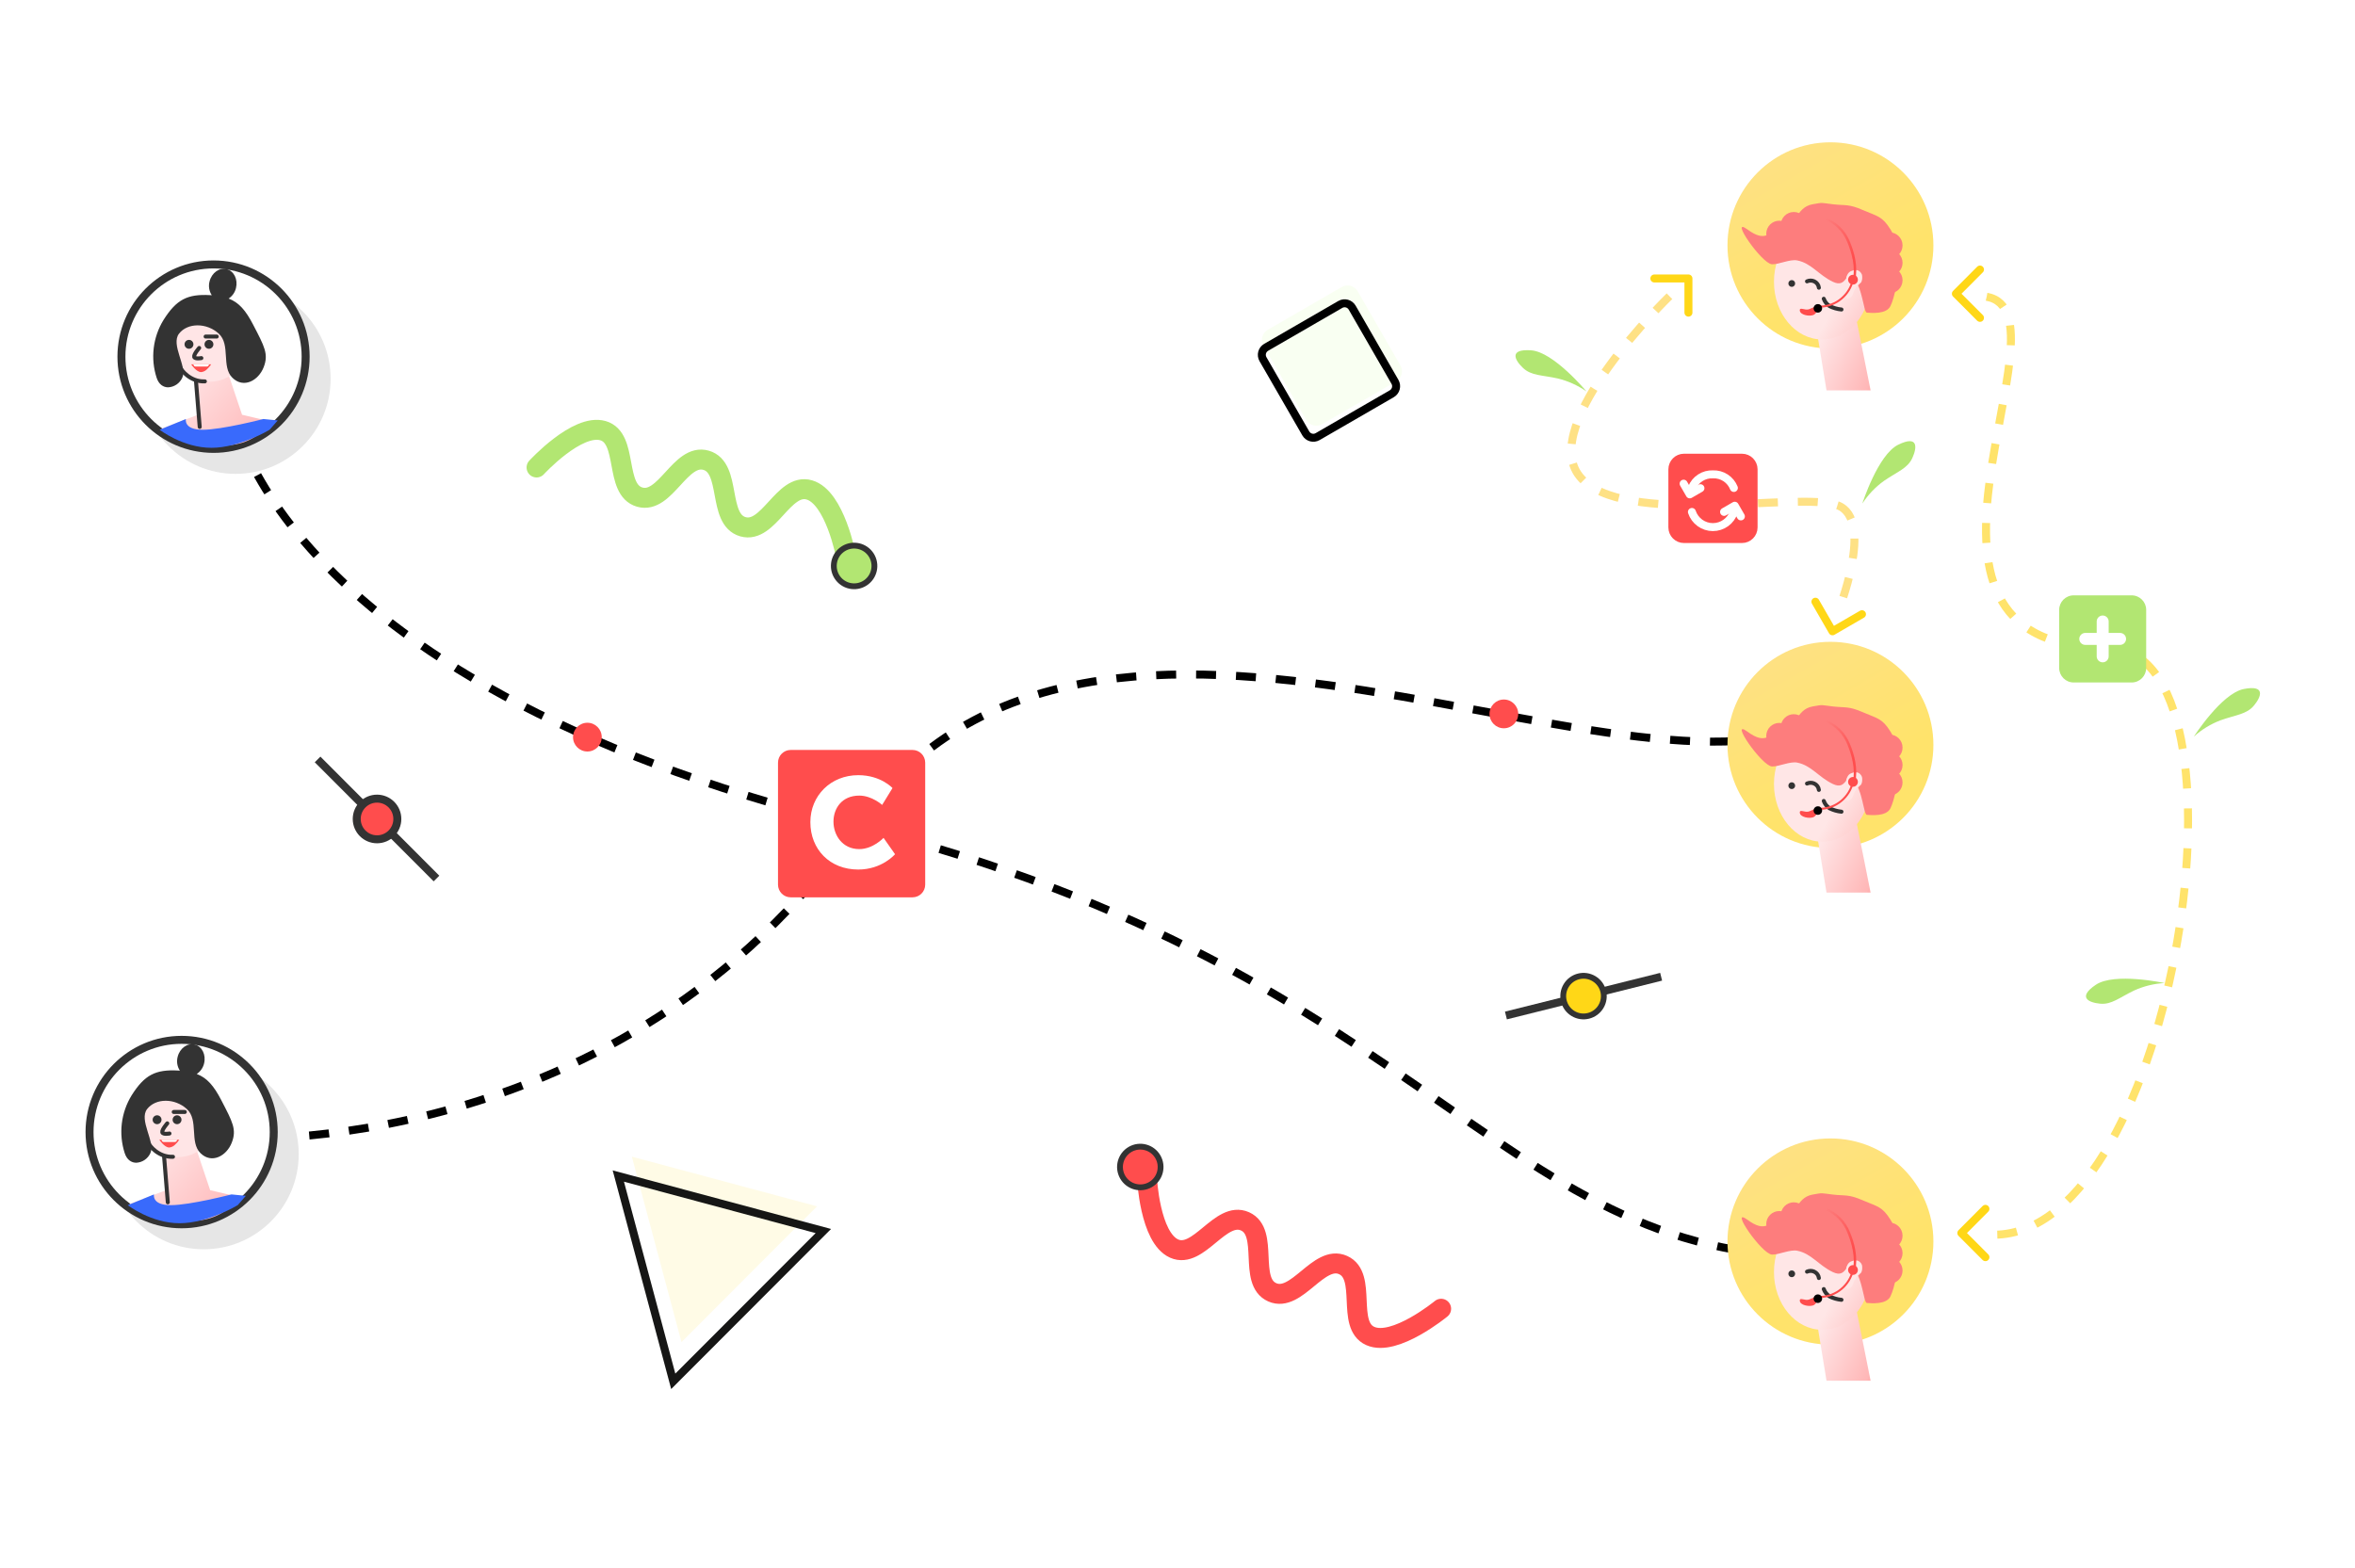 <svg width="590" height="393" viewBox="0 0 590 393" fill="none" xmlns="http://www.w3.org/2000/svg">
<path d="M590 0H0V393H590V0Z" fill="white"/>
<path d="M211.96 139.42C211.96 139.42 209.204 124.622 202.744 122.767C196.284 120.911 192.576 133.853 186.117 131.998C179.659 130.143 183.361 117.2 176.901 115.345C170.441 113.489 166.73 126.43 160.269 124.574C153.809 122.719 157.513 109.776 151.053 107.921C144.593 106.066 134.424 117.151 134.424 117.151" stroke="#B2E672" stroke-width="5" stroke-linecap="round"/>
<path d="M217.991 138.691C219.719 140.905 219.326 144.113 217.116 145.843C214.906 147.573 211.703 147.18 209.976 144.966C208.248 142.752 208.641 139.544 210.851 137.814C213.061 136.084 216.264 136.477 217.991 138.691Z" fill="#B2E672"/>
<path d="M217.419 139.138C215.938 137.241 213.192 136.904 211.298 138.387C209.404 139.869 209.067 142.619 210.548 144.517C212.028 146.414 214.774 146.751 216.668 145.268C218.562 143.786 218.899 141.036 217.419 139.138ZM218.564 138.242C220.541 140.776 220.093 144.435 217.563 146.415C215.033 148.396 211.38 147.947 209.403 145.413C207.425 142.879 207.873 139.22 210.403 137.24C212.933 135.259 216.587 135.708 218.564 138.242Z" fill="#333333"/>
<path d="M287.347 295.117C287.347 295.117 288.023 310.157 294.163 312.894C300.304 315.631 305.773 303.33 311.912 306.067C318.051 308.804 312.587 321.107 318.728 323.844C324.868 326.581 330.339 314.281 336.481 317.019C342.623 319.757 337.157 332.059 343.297 334.796C349.438 337.533 361.048 327.97 361.048 327.97" stroke="#FF4D4D" stroke-width="5" stroke-linecap="round"/>
<path d="M281.273 294.998C279.87 292.565 280.704 289.442 283.133 288.037C284.31 287.356 285.681 287.174 286.993 287.526C288.306 287.878 289.403 288.721 290.083 289.9C291.487 292.332 290.652 295.455 288.223 296.861C287.047 297.542 285.676 297.723 284.363 297.371C283.05 297.019 281.953 296.176 281.273 294.998Z" fill="#FF4D4D"/>
<path d="M281.902 294.634C283.105 296.72 285.778 297.436 287.86 296.231C289.941 295.026 290.657 292.35 289.454 290.264C288.871 289.254 287.931 288.532 286.805 288.23C285.68 287.928 284.505 288.084 283.497 288.667C281.415 289.872 280.699 292.549 281.902 294.634L281.902 294.634ZM280.644 295.363C279.037 292.578 279.989 289.016 282.769 287.407C285.55 285.798 289.106 286.751 290.712 289.536C292.319 292.321 291.367 295.883 288.587 297.492C285.806 299.101 282.25 298.148 280.644 295.363Z" fill="#333333"/>
<path d="M158.301 289.858L170.733 336.331L204.699 302.31L158.301 289.858Z" fill="#FFFBE6"/>
<path d="M154.908 294.711L168.671 346.159L206.273 308.496L154.908 294.711Z" stroke="#161615" stroke-width="2" stroke-miterlimit="10"/>
<path d="M79.562 190.314L109.353 220.153" stroke="#333333" stroke-width="2"/>
<path d="M94.458 211.054C97.669 211.054 100.271 208.448 100.271 205.232C100.271 202.017 97.669 199.41 94.458 199.41C91.248 199.41 88.645 202.017 88.645 205.232C88.645 208.448 91.248 211.054 94.458 211.054Z" fill="#FF4D4D"/>
<path d="M94.458 210.327C97.267 210.327 99.544 208.047 99.544 205.233C99.544 202.419 97.267 200.139 94.458 200.139C91.649 200.139 89.372 202.419 89.372 205.233C89.372 208.047 91.649 210.327 94.458 210.327Z" stroke="#333333" stroke-width="2"/>
<path d="M377.281 254.482L416.166 244.772" stroke="#333333" stroke-width="2"/>
<path d="M394.104 253.994C391.7 252.547 390.92 249.411 392.364 247.004C393.809 244.596 396.94 243.814 399.344 245.261C401.748 246.707 402.528 249.843 401.084 252.251C399.639 254.659 396.508 255.441 394.104 253.994Z" fill="#FFD717"/>
<path d="M398.969 245.884C396.909 244.644 394.225 245.314 392.987 247.378C391.749 249.442 392.418 252.13 394.479 253.37C396.539 254.61 399.223 253.94 400.461 251.876C401.699 249.812 401.03 247.124 398.969 245.884ZM399.718 244.636C402.47 246.292 403.36 249.869 401.707 252.626C400.053 255.382 396.482 256.274 393.73 254.618C390.978 252.962 390.088 249.385 391.742 246.628C393.395 243.872 396.966 242.98 399.718 244.636Z" fill="#333333"/>
<path d="M57.497 100.435C57.497 100.435 64.858 169.573 213.353 206.69C361.848 243.807 377.383 321.133 464.757 314.401" stroke="black" stroke-width="2" stroke-dasharray="5 5"/>
<path d="M57.497 285.289C57.497 285.289 155.683 291.111 214.806 206.688C273.929 122.266 413.168 210.873 460.397 178.305" stroke="black" stroke-width="2" stroke-dasharray="5 5"/>
<path d="M458.581 87.333C472.827 87.333 484.375 75.766 484.375 61.497C484.375 47.228 472.827 35.661 458.581 35.661C444.335 35.661 432.787 47.228 432.787 61.497C432.787 75.766 444.335 87.333 458.581 87.333Z" fill="url(#paint0_linear)"/>
<path d="M458.581 212.511C472.827 212.511 484.375 200.943 484.375 186.674C484.375 172.405 472.827 160.838 458.581 160.838C444.335 160.838 432.787 172.405 432.787 186.674C432.787 200.943 444.335 212.511 458.581 212.511Z" fill="url(#paint1_linear)"/>
<path d="M458.581 336.962C472.827 336.962 484.375 325.394 484.375 311.125C484.375 296.856 472.827 285.289 458.581 285.289C444.335 285.289 432.787 296.856 432.787 311.125C432.787 325.394 444.335 336.962 458.581 336.962Z" fill="url(#paint2_linear)"/>
<path d="M228.612 188.208H198.094C196.489 188.208 195.188 189.511 195.188 191.119V221.686C195.188 223.294 196.489 224.597 198.094 224.597H228.612C230.217 224.597 231.518 223.294 231.518 221.686V191.119C231.518 189.511 230.217 188.208 228.612 188.208Z" fill="#FF4D4D"/>
<path d="M228.612 188.937H198.095C196.891 188.937 195.915 189.914 195.915 191.12V221.687C195.915 222.892 196.891 223.87 198.095 223.87H228.612C229.816 223.87 230.792 222.892 230.792 221.687V191.12C230.792 189.914 229.816 188.937 228.612 188.937Z" stroke="#FF4D4D" stroke-width="2" stroke-linecap="round"/>
<path d="M203.02 206.033C203.02 212.817 207.852 217.905 215.02 217.905C221.004 217.905 224.236 214.065 224.236 214.065L221.356 209.969C221.356 209.969 218.732 212.785 215.276 212.785C211.052 212.785 208.812 209.297 208.812 205.905C208.812 202.609 210.892 199.377 215.276 199.377C218.444 199.377 221.004 201.713 221.004 201.713L223.596 197.489C223.596 197.489 220.684 194.257 215.02 194.257C208.14 194.257 203.02 199.377 203.02 206.033Z" fill="white"/>
<path d="M497.722 74.369C520.635 78.463 466.87 162.385 528.121 162.385C566.913 162.385 545.135 309.419 499.537 309.419" stroke="#FFE36B" stroke-width="2" stroke-dasharray="5 5"/>
<path d="M496.048 67.546L490.009 73.606L496.048 79.655" stroke="#FFD717" stroke-width="2" stroke-linecap="round" stroke-linejoin="round"/>
<path d="M423.007 78.348L423.003 69.781L414.466 69.785" stroke="#FFD717" stroke-width="2" stroke-linecap="round" stroke-linejoin="round"/>
<path d="M454.816 150.786L459.092 158.203L466.483 153.92" stroke="#FFD717" stroke-width="2" stroke-linecap="round" stroke-linejoin="round"/>
<path d="M497.41 302.938L491.37 308.997L497.41 315.046" stroke="#FFD717" stroke-width="2" stroke-linecap="round" stroke-linejoin="round"/>
<path d="M418.254 74.233C418.254 74.233 385.194 106.256 395.73 119.356C406.265 132.456 450.951 122.995 460.397 126.634C469.843 130.273 460.397 153.562 460.397 153.562" stroke="#FEE185" stroke-width="2" stroke-miterlimit="16" stroke-dasharray="5 5"/>
<path d="M534.052 149.194H519.52C517.514 149.194 515.887 150.824 515.887 152.833V167.389C515.887 169.399 517.514 171.028 519.52 171.028H534.052C536.059 171.028 537.685 169.399 537.685 167.389V152.833C537.685 150.824 536.059 149.194 534.052 149.194Z" fill="#B2E672"/>
<path d="M526.786 155.745V164.478" stroke="white" stroke-width="3" stroke-linecap="round"/>
<path d="M522.426 160.11H531.145" stroke="white" stroke-width="3" stroke-linecap="round"/>
<path d="M376.763 182.505C378.75 182.505 380.361 180.892 380.361 178.901C380.361 176.911 378.75 175.298 376.763 175.298C374.777 175.298 373.166 176.911 373.166 178.901C373.166 180.892 374.777 182.505 376.763 182.505Z" fill="#FF4D4D"/>
<path d="M147.158 188.327C149.145 188.327 150.755 186.714 150.755 184.724C150.755 182.734 149.145 181.121 147.158 181.121C145.171 181.121 143.561 182.734 143.561 184.724C143.561 186.714 145.171 188.327 147.158 188.327Z" fill="#FF4D4D"/>
<path d="M542.291 246.351C542.291 246.351 529.733 243.622 525.053 246.792C520.374 249.962 523.321 251.262 526.178 251.526C529.034 251.79 530.98 249.982 534.662 248.22C537.067 247.128 539.654 246.495 542.291 246.351V246.351Z" fill="#B2E672"/>
<path d="M397.456 98.092C397.456 98.092 389.24 88.186 383.6 87.79C377.959 87.394 379.48 90.238 381.569 92.21C383.658 94.183 386.304 93.962 390.292 94.85C392.86 95.477 395.289 96.576 397.456 98.092V98.092Z" fill="#B2E672"/>
<path d="M549.631 184.582C549.631 184.582 556.58 173.748 562.131 172.666C567.681 171.585 566.517 174.594 564.684 176.806C562.851 179.019 560.197 179.125 556.347 180.49C553.874 181.426 551.597 182.813 549.631 184.582V184.582Z" fill="#B2E672"/>
<path d="M466.568 126.19C466.568 126.19 470.481 113.929 475.561 111.448C480.641 108.966 480.294 112.173 479.095 114.784C477.896 117.395 475.362 118.185 471.996 120.501C469.85 122.044 468.01 123.973 466.568 126.19V126.19Z" fill="#B2E672"/>
<path d="M436.419 113.975H421.887C419.88 113.975 418.254 115.604 418.254 117.614V132.169C418.254 134.179 419.88 135.808 421.887 135.808H436.419C438.425 135.808 440.052 134.179 440.052 132.169V117.614C440.052 115.604 438.425 113.975 436.419 113.975Z" fill="#FF4D4D"/>
<path d="M436.419 114.703H421.887C420.282 114.703 418.981 116.006 418.981 117.614V132.17C418.981 133.778 420.282 135.081 421.887 135.081H436.419C438.025 135.081 439.326 133.778 439.326 132.17V117.614C439.326 116.006 438.025 114.703 436.419 114.703Z" stroke="#FF4D4D" stroke-width="2" stroke-linecap="round"/>
<path d="M423.876 122.28C424.293 121.237 425.022 120.349 425.963 119.738C426.904 119.128 428.011 118.825 429.132 118.871C430.252 118.825 431.36 119.128 432.301 119.738C433.242 120.349 433.971 121.237 434.387 122.28" stroke="white" stroke-width="2" stroke-linecap="round"/>
<path d="M423.876 128.298C424.244 129.403 424.95 130.364 425.893 131.045C426.836 131.726 427.969 132.092 429.132 132.093C430.295 132.092 431.428 131.726 432.371 131.045C433.314 130.364 434.02 129.403 434.387 128.298" stroke="white" stroke-width="2" stroke-linecap="round"/>
<path d="M436.144 129.41L434.603 126.735L431.933 128.279" stroke="white" stroke-width="2" stroke-linecap="round" stroke-linejoin="round"/>
<path d="M421.799 121.21L423.34 123.885L426.011 122.341" stroke="white" stroke-width="2" stroke-linecap="round" stroke-linejoin="round"/>
<path d="M453.775 322.614L457.597 346.009H468.642L463.543 320.487L453.775 322.614Z" fill="url(#paint3_linear)"/>
<path d="M456.535 333.248C463.219 333.248 468.638 326.773 468.638 318.786C468.638 310.798 463.219 304.323 456.535 304.323C449.85 304.323 444.432 310.798 444.432 318.786C444.432 326.773 449.85 333.248 456.535 333.248Z" fill="url(#paint4_linear)"/>
<path d="M450.251 313.429C448.446 313.073 445.645 314.458 443.953 314.399C441.398 314.31 433.054 302.208 437.777 305.665C442.5 309.122 442.924 306.162 446.496 305.665C450.069 305.169 449.757 300.134 454.126 299.358C456.887 298.866 456.04 298.994 459.189 299.358C462.337 299.721 463.112 299.236 466.72 300.813C470.327 302.39 471.508 302.269 473.628 305.665C475.747 309.062 474.654 311.504 475.197 314.399C475.796 317.592 474.654 322.696 473.628 324.847C472.591 327.022 468.724 326.568 467.712 326.525C466.873 326.489 466.643 320.162 464.391 318.041C462.139 315.921 462.772 320.496 459.189 318.786C455.605 317.076 453.811 314.132 450.251 313.429Z" fill="#FD7D7D"/>
<path d="M448.891 320.063C449.36 320.063 449.74 319.682 449.74 319.211C449.74 318.741 449.36 318.36 448.891 318.36C448.422 318.36 448.042 318.741 448.042 319.211C448.042 319.682 448.422 320.063 448.891 320.063Z" fill="#333333"/>
<path d="M456.91 323.038C457.178 323.8 457.694 324.449 458.374 324.882C459.305 325.344 460.313 325.633 461.347 325.733" stroke="#333333" stroke-linecap="round"/>
<path d="M456.004 324.421C456.004 324.421 455.356 326.694 454.29 327.11C453.224 327.525 451.014 327.079 450.908 326.018C450.801 324.957 452.193 326.07 453.258 325.654C454.323 325.239 456.004 324.421 456.004 324.421Z" fill="#FF4D4D"/>
<path d="M462.376 322.631C462.269 322.443 462.21 322.231 462.204 322.014C462.202 321.911 462.21 321.809 462.226 321.708C462.207 321.619 462.203 321.528 462.214 321.438C462.226 321.352 462.247 321.269 462.277 321.188L462.358 320.909C462.398 320.774 462.439 320.642 462.476 320.508C462.53 320.281 462.564 320.05 462.576 319.817C462.576 319.644 462.539 319.472 462.537 319.294V319.234C462.513 319.141 462.499 319.046 462.495 318.951C462.493 318.785 462.508 318.62 462.54 318.458C462.52 318.362 462.509 318.265 462.51 318.167C462.501 317.906 462.546 317.647 462.64 317.404C462.71 317.232 462.79 317.064 462.882 316.902C463.056 316.578 463.327 316.316 463.658 316.155C463.767 316.103 463.881 316.061 463.998 316.028C464.28 315.912 464.582 315.854 464.887 315.858C464.925 315.858 464.96 315.858 465 315.858C465.367 315.871 465.717 316.018 465.983 316.272C466.211 316.467 466.38 316.721 466.472 317.007C466.524 317.21 466.546 317.42 466.537 317.63C466.57 318.081 466.479 318.532 466.273 318.933C466.121 319.104 465.531 319.595 465.38 319.764C465.229 319.934 465.101 320.123 464.967 320.302C464.839 320.477 464.726 320.661 464.629 320.855C464.653 320.816 464.671 320.773 464.696 320.735C464.649 320.82 464.61 320.906 464.571 320.995C464.505 321.141 464.439 321.295 464.373 321.446C464.307 321.61 464.244 321.78 464.171 321.941C464.115 322.066 464.051 322.188 463.977 322.304C463.909 322.408 463.832 322.505 463.747 322.596C463.663 322.691 463.565 322.772 463.456 322.838C463.356 322.909 463.243 322.96 463.124 322.989C463.078 323 463.031 323.005 462.983 323.005C462.858 323.003 462.736 322.967 462.629 322.901C462.522 322.836 462.435 322.742 462.376 322.631ZM462.483 320.483C462.491 320.454 462.497 320.425 462.505 320.395L462.483 320.483Z" fill="#FFE6E6"/>
<path d="M463.704 318.443C463.686 318.443 464.197 318.443 464.179 318.443C464 318.421 464.149 318.579 464.179 318.443C464.922 315.052 463.925 311.553 462.811 308.868C462.303 307.584 461.54 306.417 460.569 305.437C459.597 304.458 458.438 303.685 457.16 303.168C455.706 302.603 454.164 302.298 452.605 302.269C452.424 302.263 452.282 302.147 452.29 302.01C452.307 301.934 452.352 301.868 452.416 301.824C452.48 301.78 452.558 301.762 452.634 301.773C454.291 301.805 455.929 302.129 457.473 302.73C458.821 303.272 460.045 304.082 461.071 305.112C462.097 306.141 462.903 307.368 463.442 308.719C464.586 311.478 465.534 314.978 464.774 318.443C464.747 318.565 463.863 318.443 463.704 318.443Z" fill="url(#paint5_linear)"/>
<path d="M464.229 319.485C464.905 319.485 465.453 318.936 465.453 318.259C465.453 317.582 464.905 317.033 464.229 317.033C463.553 317.033 463.005 317.582 463.005 318.259C463.005 318.936 463.553 319.485 464.229 319.485Z" fill="#FF4D4D"/>
<path d="M456.163 325.266C456.098 325.264 456.037 325.238 455.992 325.192C455.946 325.146 455.92 325.085 455.919 325.02C455.918 324.956 455.941 324.893 455.984 324.846C456.028 324.798 456.088 324.769 456.152 324.764C457.996 324.686 459.763 324 461.179 322.814C462.595 321.627 463.581 320.007 463.984 318.202C463.99 318.169 464.003 318.137 464.021 318.109C464.04 318.08 464.064 318.056 464.092 318.037C464.121 318.018 464.152 318.005 464.186 317.999C464.219 317.993 464.253 317.994 464.286 318.001C464.32 318.009 464.351 318.023 464.378 318.043C464.406 318.063 464.429 318.088 464.446 318.118C464.463 318.147 464.475 318.179 464.479 318.213C464.484 318.247 464.481 318.281 464.472 318.314C464.044 320.225 463 321.942 461.499 323.198C459.999 324.454 458.127 325.181 456.174 325.264L456.163 325.266Z" fill="#FF4D4D"/>
<path d="M455.429 326.515C456.018 326.515 456.496 326.036 456.496 325.446C456.496 324.855 456.018 324.376 455.429 324.376C454.839 324.376 454.361 324.855 454.361 325.446C454.361 326.036 454.839 326.515 455.429 326.515Z" fill="black"/>
<path d="M452.712 318.68C452.996 318.55 453.303 318.483 453.615 318.483C453.926 318.483 454.234 318.55 454.517 318.68C454.833 318.822 455.106 319.043 455.311 319.323C455.515 319.602 455.644 319.93 455.685 320.274" stroke="#333333" stroke-linecap="round"/>
<path d="M445.769 310.033C447.575 310.033 449.039 308.567 449.039 306.758C449.039 304.95 447.575 303.483 445.769 303.483C443.963 303.483 442.5 304.95 442.5 306.758C442.5 308.567 443.963 310.033 445.769 310.033Z" fill="#FD7D7D"/>
<path d="M449.403 307.849C451.208 307.849 452.672 306.383 452.672 304.574C452.672 302.765 451.208 301.299 449.403 301.299C447.597 301.299 446.133 302.765 446.133 304.574C446.133 306.383 447.597 307.849 449.403 307.849Z" fill="#FD7D7D"/>
<path d="M473.38 312.945C475.186 312.945 476.65 311.479 476.65 309.67C476.65 307.861 475.186 306.395 473.38 306.395C471.574 306.395 470.11 307.861 470.11 309.67C470.11 311.479 471.574 312.945 473.38 312.945Z" fill="#FD7D7D"/>
<path d="M473.38 317.311C475.186 317.311 476.65 315.844 476.65 314.036C476.65 312.227 475.186 310.761 473.38 310.761C471.574 310.761 470.11 312.227 470.11 314.036C470.11 315.844 471.574 317.311 473.38 317.311Z" fill="#FD7D7D"/>
<path d="M473.38 321.677C475.186 321.677 476.65 320.211 476.65 318.403C476.65 316.594 475.186 315.128 473.38 315.128C471.574 315.128 470.11 316.594 470.11 318.403C470.11 320.211 471.574 321.677 473.38 321.677Z" fill="#FD7D7D"/>
<path d="M453.775 200.292L457.597 223.687H468.642L463.543 198.165L453.775 200.292Z" fill="url(#paint6_linear)"/>
<path d="M456.535 210.927C463.219 210.927 468.638 204.452 468.638 196.465C468.638 188.477 463.219 182.002 456.535 182.002C449.85 182.002 444.432 188.477 444.432 196.465C444.432 204.452 449.85 210.927 456.535 210.927Z" fill="url(#paint7_linear)"/>
<path d="M450.251 191.106C448.446 190.75 445.645 192.135 443.953 192.076C441.398 191.988 433.054 179.886 437.777 183.343C442.5 186.8 442.924 183.839 446.496 183.343C450.069 182.847 449.757 177.812 454.126 177.035C456.887 176.544 456.04 176.671 459.189 177.035C462.337 177.399 463.112 176.914 466.72 178.491C470.327 180.068 471.508 179.946 473.628 183.343C475.747 186.74 474.654 189.181 475.197 192.076C475.796 195.269 474.654 200.373 473.628 202.524C472.591 204.7 468.724 204.245 467.712 204.202C466.873 204.166 466.643 197.84 464.391 195.719C462.139 193.598 462.772 198.173 459.189 196.463C455.605 194.754 453.811 191.809 450.251 191.106Z" fill="#FD7D7D"/>
<path d="M448.891 197.739C449.36 197.739 449.74 197.359 449.74 196.889C449.74 196.419 449.36 196.038 448.891 196.038C448.422 196.038 448.042 196.419 448.042 196.889C448.042 197.359 448.422 197.739 448.891 197.739Z" fill="#333333"/>
<path d="M456.91 200.717C457.178 201.478 457.694 202.128 458.374 202.561C459.305 203.023 460.313 203.311 461.347 203.411" stroke="#333333" stroke-linecap="round"/>
<path d="M456.004 202.1C456.004 202.1 455.356 204.373 454.29 204.788C453.224 205.204 451.014 204.758 450.908 203.697C450.801 202.635 452.193 203.748 453.258 203.333C454.323 202.917 456.004 202.1 456.004 202.1Z" fill="#FF4D4D"/>
<path d="M462.376 200.308C462.269 200.12 462.21 199.908 462.204 199.691C462.202 199.588 462.21 199.486 462.226 199.385C462.207 199.296 462.203 199.205 462.214 199.115C462.226 199.029 462.247 198.946 462.277 198.865L462.358 198.585C462.398 198.451 462.439 198.319 462.476 198.185C462.53 197.958 462.564 197.727 462.576 197.494C462.576 197.32 462.539 197.149 462.537 196.971V196.911C462.513 196.818 462.499 196.723 462.495 196.628C462.493 196.462 462.508 196.297 462.54 196.135C462.52 196.039 462.509 195.942 462.51 195.844C462.501 195.583 462.546 195.324 462.64 195.081C462.71 194.908 462.79 194.741 462.882 194.579C463.056 194.254 463.327 193.993 463.658 193.832C463.767 193.78 463.881 193.737 463.998 193.705C464.28 193.589 464.582 193.531 464.887 193.534C464.925 193.534 464.96 193.534 465 193.534C465.367 193.547 465.717 193.695 465.983 193.948C466.211 194.143 466.38 194.398 466.472 194.684C466.524 194.887 466.546 195.097 466.537 195.307C466.57 195.758 466.479 196.208 466.273 196.61C466.121 196.78 465.531 197.272 465.38 197.441C465.229 197.611 465.101 197.8 464.967 197.979C464.839 198.154 464.726 198.338 464.629 198.532C464.653 198.493 464.671 198.45 464.696 198.411C464.649 198.497 464.61 198.582 464.571 198.672C464.505 198.818 464.439 198.972 464.373 199.123C464.307 199.287 464.244 199.457 464.171 199.617C464.115 199.743 464.051 199.865 463.977 199.981C463.909 200.085 463.832 200.182 463.747 200.272C463.663 200.368 463.565 200.449 463.456 200.515C463.356 200.586 463.243 200.637 463.124 200.666C463.078 200.677 463.031 200.682 462.983 200.682C462.858 200.68 462.736 200.644 462.629 200.578C462.522 200.512 462.435 200.419 462.376 200.308ZM462.483 198.16C462.491 198.131 462.497 198.101 462.505 198.072L462.483 198.16Z" fill="#FFE6E6"/>
<path d="M463.704 196.12C463.686 196.12 464.197 196.12 464.179 196.12C464 196.097 464.149 196.255 464.179 196.12C464.922 192.729 463.925 189.229 462.811 186.544C462.303 185.261 461.54 184.094 460.569 183.114C459.597 182.134 458.438 181.362 457.16 180.845C455.706 180.279 454.164 179.975 452.605 179.946C452.424 179.94 452.282 179.824 452.29 179.687C452.307 179.611 452.352 179.545 452.416 179.501C452.48 179.457 452.558 179.438 452.634 179.449C454.291 179.481 455.929 179.806 457.473 180.407C458.821 180.949 460.045 181.759 461.071 182.788C462.097 183.818 462.903 185.045 463.442 186.396C464.586 189.154 465.534 192.655 464.774 196.12C464.747 196.241 463.863 196.12 463.704 196.12Z" fill="url(#paint8_linear)"/>
<path d="M464.229 197.163C464.905 197.163 465.453 196.615 465.453 195.938C465.453 195.261 464.905 194.712 464.229 194.712C463.553 194.712 463.005 195.261 463.005 195.938C463.005 196.615 463.553 197.163 464.229 197.163Z" fill="#FF4D4D"/>
<path d="M456.163 202.945C456.098 202.943 456.037 202.917 455.992 202.871C455.946 202.825 455.92 202.764 455.919 202.699C455.918 202.635 455.941 202.573 455.984 202.525C456.028 202.477 456.088 202.448 456.152 202.444C457.996 202.365 459.763 201.679 461.179 200.493C462.595 199.306 463.581 197.685 463.984 195.881C463.99 195.848 464.003 195.816 464.021 195.787C464.04 195.759 464.064 195.734 464.092 195.716C464.121 195.697 464.152 195.684 464.186 195.678C464.219 195.672 464.253 195.673 464.286 195.68C464.32 195.688 464.351 195.702 464.378 195.722C464.406 195.742 464.429 195.767 464.446 195.796C464.463 195.826 464.475 195.858 464.479 195.892C464.484 195.925 464.481 195.96 464.472 195.992C464.044 197.904 463 199.62 461.499 200.877C459.999 202.134 458.127 202.86 456.174 202.944L456.163 202.945Z" fill="#FF4D4D"/>
<path d="M455.429 204.193C456.018 204.193 456.496 203.715 456.496 203.124C456.496 202.534 456.018 202.056 455.429 202.056C454.839 202.056 454.361 202.534 454.361 203.124C454.361 203.715 454.839 204.193 455.429 204.193Z" fill="black"/>
<path d="M452.712 196.357C452.996 196.228 453.303 196.161 453.615 196.161C453.926 196.161 454.234 196.228 454.517 196.357C454.833 196.499 455.106 196.721 455.311 197C455.515 197.28 455.644 197.607 455.685 197.951" stroke="#333333" stroke-linecap="round"/>
<path d="M445.769 187.712C447.575 187.712 449.039 186.245 449.039 184.437C449.039 182.628 447.575 181.162 445.769 181.162C443.963 181.162 442.5 182.628 442.5 184.437C442.5 186.245 443.963 187.712 445.769 187.712Z" fill="#FD7D7D"/>
<path d="M449.403 185.527C451.208 185.527 452.672 184.061 452.672 182.252C452.672 180.443 451.208 178.977 449.403 178.977C447.597 178.977 446.133 180.443 446.133 182.252C446.133 184.061 447.597 185.527 449.403 185.527Z" fill="#FD7D7D"/>
<path d="M473.38 190.622C475.186 190.622 476.65 189.156 476.65 187.347C476.65 185.538 475.186 184.072 473.38 184.072C471.574 184.072 470.11 185.538 470.11 187.347C470.11 189.156 471.574 190.622 473.38 190.622Z" fill="#FD7D7D"/>
<path d="M473.38 194.989C475.186 194.989 476.65 193.523 476.65 191.714C476.65 189.905 475.186 188.438 473.38 188.438C471.574 188.438 470.11 189.905 470.11 191.714C470.11 193.523 471.574 194.989 473.38 194.989Z" fill="#FD7D7D"/>
<path d="M473.38 199.356C475.186 199.356 476.65 197.889 476.65 196.081C476.65 194.272 475.186 192.806 473.38 192.806C471.574 192.806 470.11 194.272 470.11 196.081C470.11 197.889 471.574 199.356 473.38 199.356Z" fill="#FD7D7D"/>
<path d="M453.775 74.441L457.597 97.836H468.642L463.543 72.314L453.775 74.441Z" fill="url(#paint9_linear)"/>
<path d="M456.535 85.076C463.219 85.076 468.638 78.601 468.638 70.614C468.638 62.626 463.219 56.151 456.535 56.151C449.85 56.151 444.432 62.626 444.432 70.614C444.432 78.601 449.85 85.076 456.535 85.076Z" fill="url(#paint10_linear)"/>
<path d="M450.251 65.258C448.446 64.902 445.645 66.287 443.953 66.228C441.398 66.139 433.054 54.037 437.777 57.494C442.5 60.951 442.924 57.991 446.496 57.494C450.069 56.998 449.757 51.963 454.126 51.187C456.887 50.695 456.04 50.823 459.189 51.187C462.337 51.551 463.112 51.065 466.72 52.642C470.327 54.219 471.508 54.098 473.628 57.494C475.747 60.891 474.654 63.333 475.197 66.228C475.796 69.421 474.654 74.525 473.628 76.676C472.591 78.851 468.724 78.396 467.712 78.353C466.873 78.318 466.643 71.991 464.391 69.87C462.139 67.75 462.772 72.324 459.189 70.615C455.605 68.905 453.811 65.961 450.251 65.258Z" fill="#FD7D7D"/>
<path d="M448.891 71.889C449.36 71.889 449.74 71.508 449.74 71.038C449.74 70.568 449.36 70.188 448.891 70.188C448.422 70.188 448.042 70.568 448.042 71.038C448.042 71.508 448.422 71.889 448.891 71.889Z" fill="#333333"/>
<path d="M456.91 74.867C457.178 75.629 457.694 76.278 458.374 76.711C459.305 77.173 460.313 77.462 461.347 77.561" stroke="#333333" stroke-linecap="round"/>
<path d="M456.004 76.249C456.004 76.249 455.356 78.522 454.29 78.938C453.224 79.353 451.014 78.907 450.908 77.846C450.801 76.785 452.193 77.898 453.258 77.482C454.323 77.067 456.004 76.249 456.004 76.249Z" fill="#FF4D4D"/>
<path d="M462.376 74.457C462.269 74.269 462.21 74.057 462.204 73.84C462.202 73.737 462.21 73.635 462.226 73.534C462.207 73.445 462.203 73.354 462.214 73.263C462.226 73.178 462.247 73.095 462.277 73.014L462.358 72.734C462.398 72.6 462.439 72.468 462.476 72.334C462.53 72.107 462.564 71.876 462.576 71.643C462.576 71.47 462.539 71.298 462.537 71.12V71.06C462.513 70.967 462.499 70.872 462.495 70.777C462.493 70.611 462.508 70.446 462.54 70.284C462.52 70.188 462.509 70.091 462.51 69.993C462.501 69.733 462.546 69.473 462.64 69.23C462.71 69.058 462.79 68.89 462.882 68.728C463.056 68.404 463.327 68.142 463.658 67.981C463.767 67.929 463.881 67.887 463.998 67.854C464.28 67.738 464.582 67.68 464.887 67.684C464.925 67.684 464.96 67.684 465 67.684C465.367 67.697 465.717 67.844 465.983 68.098C466.211 68.293 466.38 68.547 466.472 68.833C466.524 69.036 466.546 69.247 466.537 69.457C466.57 69.907 466.479 70.358 466.273 70.759C466.121 70.93 465.531 71.421 465.38 71.59C465.229 71.76 465.101 71.949 464.967 72.128C464.839 72.303 464.726 72.487 464.629 72.681C464.653 72.642 464.671 72.599 464.696 72.561C464.649 72.646 464.61 72.731 464.571 72.821C464.505 72.967 464.439 73.121 464.373 73.272C464.307 73.436 464.244 73.606 464.171 73.766C464.115 73.892 464.051 74.014 463.977 74.13C463.909 74.234 463.832 74.331 463.747 74.421C463.663 74.517 463.565 74.598 463.456 74.664C463.356 74.735 463.243 74.786 463.124 74.815C463.078 74.826 463.031 74.831 462.983 74.831C462.858 74.829 462.736 74.793 462.629 74.727C462.522 74.661 462.435 74.568 462.376 74.457ZM462.483 72.309C462.491 72.28 462.497 72.251 462.505 72.221L462.483 72.309Z" fill="#FFE6E6"/>
<path d="M463.704 70.271C463.686 70.271 464.197 70.271 464.179 70.271C464 70.249 464.149 70.407 464.179 70.271C464.922 66.881 463.925 63.381 462.811 60.696C462.303 59.412 461.54 58.245 460.569 57.266C459.597 56.286 458.438 55.514 457.16 54.996C455.706 54.431 454.164 54.126 452.605 54.097C452.424 54.091 452.282 53.975 452.29 53.838C452.307 53.762 452.352 53.696 452.416 53.652C452.48 53.608 452.558 53.59 452.634 53.601C454.291 53.633 455.929 53.957 457.473 54.559C458.821 55.1 460.045 55.91 461.071 56.94C462.097 57.969 462.903 59.197 463.442 60.547C464.586 63.306 465.534 66.806 464.774 70.271C464.747 70.393 463.863 70.271 463.704 70.271Z" fill="url(#paint11_linear)"/>
<path d="M464.229 71.312C464.905 71.312 465.453 70.764 465.453 70.087C465.453 69.41 464.905 68.861 464.229 68.861C463.553 68.861 463.005 69.41 463.005 70.087C463.005 70.764 463.553 71.312 464.229 71.312Z" fill="#FF4D4D"/>
<path d="M456.163 77.094C456.098 77.093 456.037 77.066 455.992 77.02C455.946 76.975 455.92 76.913 455.919 76.849C455.918 76.784 455.941 76.722 455.984 76.674C456.028 76.627 456.088 76.597 456.152 76.593C457.996 76.514 459.763 75.828 461.179 74.642C462.595 73.456 463.581 71.835 463.984 70.031C463.99 69.997 464.003 69.965 464.021 69.937C464.04 69.908 464.064 69.884 464.092 69.865C464.121 69.846 464.152 69.834 464.186 69.827C464.219 69.821 464.253 69.822 464.286 69.829C464.32 69.837 464.351 69.851 464.378 69.871C464.406 69.891 464.429 69.917 464.446 69.946C464.463 69.975 464.475 70.007 464.479 70.041C464.484 70.075 464.481 70.109 464.472 70.142C464.044 72.053 463 73.77 461.499 75.026C459.999 76.283 458.127 77.009 456.174 77.093L456.163 77.094Z" fill="#FF4D4D"/>
<path d="M455.429 78.343C456.018 78.343 456.496 77.864 456.496 77.273C456.496 76.683 456.018 76.204 455.429 76.204C454.839 76.204 454.361 76.683 454.361 77.273C454.361 77.864 454.839 78.343 455.429 78.343Z" fill="black"/>
<path d="M452.712 70.507C452.996 70.377 453.303 70.311 453.615 70.311C453.926 70.311 454.234 70.377 454.517 70.507C454.833 70.649 455.106 70.87 455.311 71.15C455.515 71.429 455.644 71.757 455.685 72.101" stroke="#333333" stroke-linecap="round"/>
<path d="M445.769 61.861C447.575 61.861 449.039 60.395 449.039 58.586C449.039 56.777 447.575 55.31 445.769 55.31C443.963 55.31 442.5 56.777 442.5 58.586C442.5 60.395 443.963 61.861 445.769 61.861Z" fill="#FD7D7D"/>
<path d="M449.403 59.677C451.208 59.677 452.672 58.211 452.672 56.402C452.672 54.593 451.208 53.127 449.403 53.127C447.597 53.127 446.133 54.593 446.133 56.402C446.133 58.211 447.597 59.677 449.403 59.677Z" fill="#FD7D7D"/>
<path d="M473.38 64.772C475.186 64.772 476.65 63.306 476.65 61.497C476.65 59.688 475.186 58.222 473.38 58.222C471.574 58.222 470.11 59.688 470.11 61.497C470.11 63.306 471.574 64.772 473.38 64.772Z" fill="#FD7D7D"/>
<path d="M473.38 69.138C475.186 69.138 476.65 67.672 476.65 65.863C476.65 64.054 475.186 62.588 473.38 62.588C471.574 62.588 470.11 64.054 470.11 65.863C470.11 67.672 471.574 69.138 473.38 69.138Z" fill="#FD7D7D"/>
<path d="M473.38 73.505C475.186 73.505 476.65 72.039 476.65 70.23C476.65 68.421 475.186 66.955 473.38 66.955C471.574 66.955 470.11 68.421 470.11 70.23C470.11 72.039 471.574 73.505 473.38 73.505Z" fill="#FD7D7D"/>
<path d="M336.16 71.92L317.594 82.657C316.204 83.461 315.727 85.241 316.53 86.633L327.249 105.231C328.052 106.623 329.83 107.1 331.22 106.296L349.786 95.559C351.177 94.755 351.653 92.975 350.85 91.582L340.131 72.985C339.328 71.593 337.551 71.116 336.16 71.92Z" fill="#F9FFF2"/>
<path d="M335.784 76.295L317.217 87.032C316.175 87.635 315.818 88.971 316.419 90.015L327.139 108.612C327.741 109.656 329.074 110.014 330.117 109.411L348.684 98.674C349.726 98.071 350.083 96.736 349.481 95.692L338.762 77.094C338.16 76.05 336.827 75.692 335.784 76.295Z" stroke="black" stroke-width="2"/>
<path d="M59.032 118.753C72.177 118.753 82.832 108.08 82.832 94.915C82.832 81.749 72.177 71.076 59.032 71.076C45.888 71.076 35.232 81.749 35.232 94.915C35.232 108.08 45.888 118.753 59.032 118.753Z" fill="#E6E6E6"/>
<path d="M53.498 113.218C66.642 113.218 77.297 102.545 77.297 89.379C77.297 76.214 66.642 65.541 53.498 65.541C40.353 65.541 29.698 76.214 29.698 89.379C29.698 102.545 40.353 113.218 53.498 113.218Z" fill="white"/>
<path d="M53.498 112.491C66.24 112.491 76.571 102.144 76.571 89.38C76.571 76.617 66.24 66.269 53.498 66.269C40.755 66.269 30.424 76.617 30.424 89.38C30.424 102.144 40.755 112.491 53.498 112.491Z" stroke="#333333" stroke-width="2"/>
<path d="M53.405 82.834C53.606 82.834 60.644 103.939 60.644 103.939L68.273 105.748C68.273 105.748 67.916 106.832 63.903 109.446C59.889 112.061 55.474 111.855 49.609 111.344C46.197 111.093 42.968 109.705 40.435 107.402L49.609 103.939L48.405 82.834H53.405Z" fill="url(#paint12_linear)"/>
<path d="M52.501 95.655C57.488 95.655 61.532 91.875 61.532 87.212C61.532 82.549 57.488 78.769 52.501 78.769C47.513 78.769 43.47 82.549 43.47 87.212C43.47 91.875 47.513 95.655 52.501 95.655Z" fill="#FFE5E6"/>
<path d="M39.239 94.663C38.462 92.27 38.213 89.736 38.511 87.237C38.808 84.738 39.644 82.334 40.961 80.19C44.221 75.014 46.981 73.657 52.601 73.959C52.756 73.967 52.909 73.976 53.06 73.987C52.727 73.481 52.505 72.911 52.409 72.313C52.312 71.715 52.343 71.104 52.5 70.519C53.037 68.365 54.954 66.988 56.782 67.445C58.61 67.902 59.658 70.018 59.122 72.175C58.869 73.26 58.209 74.206 57.28 74.817C59.869 75.814 61.567 77.78 63.438 81.4C66.248 86.827 67.351 88.737 66.047 92.053C64.743 95.37 61.029 97.428 58.219 94.663C55.41 91.9 57.818 86.372 54.804 83.608C51.791 80.844 47.012 80.843 44.854 83.608C42.697 86.374 46.986 91.9 45.662 94.663C45.351 95.349 44.858 95.935 44.236 96.359C43.615 96.782 42.889 97.027 42.138 97.065C40.935 97.067 39.787 96.353 39.239 94.663Z" fill="#333333"/>
<path d="M47.346 87.403C47.96 87.403 48.458 86.904 48.458 86.289C48.458 85.674 47.96 85.176 47.346 85.176C46.732 85.176 46.234 85.674 46.234 86.289C46.234 86.904 46.732 87.403 47.346 87.403Z" fill="#333333"/>
<path d="M52.349 87.403C52.963 87.403 53.461 86.904 53.461 86.289C53.461 85.674 52.963 85.176 52.349 85.176C51.735 85.176 51.237 85.674 51.237 86.289C51.237 86.904 51.735 87.403 52.349 87.403Z" fill="#333333"/>
<path d="M52.906 91.302C52.609 91.758 52.255 92.174 51.853 92.54C51.467 92.938 50.955 93.189 50.405 93.25C49.153 93.25 47.903 91.301 47.903 91.301L52.906 91.302Z" fill="#FF4D4D"/>
<path d="M48.458 91.301H52.349C52.349 91.374 52.335 91.446 52.307 91.514C52.279 91.582 52.238 91.643 52.186 91.695C52.134 91.746 52.073 91.787 52.005 91.815C51.938 91.843 51.866 91.858 51.793 91.857H49.013C48.866 91.857 48.725 91.799 48.62 91.694C48.516 91.59 48.458 91.448 48.458 91.301V91.301Z" fill="white"/>
<path d="M49.906 87.196C49.906 87.196 48.511 88.784 48.647 89.42C48.783 90.055 50.45 89.739 50.45 89.739" stroke="#333333" stroke-linecap="round"/>
<path d="M51.516 84.341H54.295" stroke="#333333" stroke-linecap="round"/>
<path d="M45.308 92.275C45.308 92.6 47.624 95.755 51.331 95.57" stroke="#333333" stroke-linecap="round"/>
<path d="M49.107 95.577L50.033 106.984" stroke="#333333" stroke-linecap="round"/>
<path d="M39.996 107.696L46.576 105.003C46.576 105.003 45.936 107.696 50.782 107.696C55.629 107.696 65.983 105.003 65.983 105.003L69.585 105.357L67.545 107.694C67.545 107.694 60.111 112.222 52.97 112.222C45.83 112.222 39.996 107.696 39.996 107.696Z" fill="#396AFC"/>
<path d="M51.039 313.069C64.183 313.069 74.839 302.396 74.839 289.23C74.839 276.065 64.183 265.392 51.039 265.392C37.895 265.392 27.239 276.065 27.239 289.23C27.239 302.396 37.895 313.069 51.039 313.069Z" fill="#E6E6E6"/>
<path d="M45.505 307.534C58.649 307.534 69.305 296.861 69.305 283.696C69.305 270.53 58.649 259.857 45.505 259.857C32.361 259.857 21.705 270.53 21.705 283.696C21.705 296.861 32.361 307.534 45.505 307.534Z" fill="white"/>
<path d="M45.505 306.807C58.248 306.807 68.578 296.459 68.578 283.696C68.578 270.932 58.248 260.585 45.505 260.585C32.762 260.585 22.432 270.932 22.432 283.696C22.432 296.459 32.762 306.807 45.505 306.807Z" stroke="#333333" stroke-width="2"/>
<path d="M45.413 277.151C45.614 277.151 52.652 298.258 52.652 298.258L60.281 300.066C60.281 300.066 59.924 301.151 55.91 303.765C51.897 306.379 47.482 306.174 41.617 305.662C38.205 305.411 34.976 304.023 32.443 301.72L41.617 298.258L40.413 277.151H45.413Z" fill="url(#paint13_linear)"/>
<path d="M44.508 289.971C49.496 289.971 53.539 286.191 53.539 281.528C53.539 276.865 49.496 273.085 44.508 273.085C39.521 273.085 35.477 276.865 35.477 281.528C35.477 286.191 39.521 289.971 44.508 289.971Z" fill="#FFE5E6"/>
<path d="M31.246 288.98C30.469 286.587 30.221 284.053 30.518 281.554C30.816 279.055 31.652 276.65 32.968 274.507C36.229 269.331 38.989 267.974 44.608 268.275C44.764 268.283 44.917 268.293 45.068 268.303C44.735 267.798 44.513 267.227 44.416 266.63C44.32 266.032 44.351 265.42 44.508 264.836C45.044 262.681 46.962 261.304 48.79 261.761C50.618 262.218 51.666 264.335 51.13 266.492C50.876 267.576 50.217 268.522 49.288 269.134C51.877 270.131 53.575 272.097 55.446 275.716C58.255 281.144 59.359 283.053 58.055 286.37C56.751 289.686 53.037 291.744 50.227 288.98C47.417 286.216 49.826 280.689 46.812 277.925C43.798 275.16 39.02 275.159 36.862 277.925C34.705 280.69 38.994 286.216 37.669 288.98C37.358 289.666 36.865 290.252 36.244 290.676C35.623 291.099 34.897 291.343 34.146 291.382C32.943 291.384 31.795 290.67 31.246 288.98Z" fill="#333333"/>
<path d="M39.354 281.718C39.968 281.718 40.466 281.22 40.466 280.605C40.466 279.99 39.968 279.491 39.354 279.491C38.74 279.491 38.242 279.99 38.242 280.605C38.242 281.22 38.74 281.718 39.354 281.718Z" fill="#333333"/>
<path d="M44.357 281.718C44.971 281.718 45.469 281.22 45.469 280.605C45.469 279.99 44.971 279.491 44.357 279.491C43.743 279.491 43.246 279.99 43.246 280.605C43.246 281.22 43.743 281.718 44.357 281.718Z" fill="#333333"/>
<path d="M44.913 285.618C44.616 286.073 44.262 286.489 43.86 286.855C43.475 287.253 42.962 287.504 42.412 287.565C41.161 287.565 39.91 285.616 39.91 285.616L44.913 285.618Z" fill="#FF4D4D"/>
<path d="M40.466 285.617H44.358C44.358 285.69 44.343 285.763 44.315 285.831C44.287 285.898 44.246 285.96 44.194 286.011C44.143 286.063 44.081 286.104 44.014 286.132C43.946 286.16 43.874 286.175 43.801 286.174H41.022C40.874 286.174 40.733 286.116 40.629 286.011C40.524 285.907 40.466 285.765 40.466 285.617V285.617Z" fill="white"/>
<path d="M41.914 281.513C41.914 281.513 40.519 283.102 40.655 283.737C40.791 284.373 42.458 284.056 42.458 284.056" stroke="#333333" stroke-linecap="round"/>
<path d="M43.523 278.657H46.302" stroke="#333333" stroke-linecap="round"/>
<path d="M37.315 286.592C37.315 286.916 39.632 290.071 43.338 289.886" stroke="#333333" stroke-linecap="round"/>
<path d="M41.115 289.894L42.041 301.3" stroke="#333333" stroke-linecap="round"/>
<path d="M32.004 302.012L38.584 299.319C38.584 299.319 37.944 302.012 42.79 302.012C47.637 302.012 57.991 299.319 57.991 299.319L61.593 299.674L59.553 302.01C59.553 302.01 52.118 306.539 44.978 306.539C37.838 306.539 32.004 302.012 32.004 302.012Z" fill="#396AFC"/>
<defs>
<linearGradient id="paint0_linear" x1="444.394" y1="35.661" x2="464.097" y2="70.202" gradientUnits="userSpaceOnUse">
<stop stop-color="#FEE185"/>
<stop offset="1" stop-color="#FFE36B"/>
</linearGradient>
<linearGradient id="paint1_linear" x1="444.394" y1="160.838" x2="464.098" y2="195.379" gradientUnits="userSpaceOnUse">
<stop stop-color="#FEE185"/>
<stop offset="1" stop-color="#FFE36B"/>
</linearGradient>
<linearGradient id="paint2_linear" x1="444.394" y1="285.289" x2="464.098" y2="319.83" gradientUnits="userSpaceOnUse">
<stop stop-color="#FEE185"/>
<stop offset="1" stop-color="#FFE36B"/>
</linearGradient>
<linearGradient id="paint3_linear" x1="475.435" y1="354.61" x2="451.575" y2="344.137" gradientUnits="userSpaceOnUse">
<stop stop-color="#FF4D4D"/>
<stop offset="0.41" stop-color="#FFB7B7"/>
<stop offset="1" stop-color="#FFE5E6"/>
</linearGradient>
<linearGradient id="paint4_linear" x1="460.577" y1="322.922" x2="503.94" y2="347.032" gradientUnits="userSpaceOnUse">
<stop stop-color="#FFE6E6"/>
<stop offset="1" stop-color="#FF4D4D"/>
</linearGradient>
<linearGradient id="paint5_linear" x1="464.677" y1="312.125" x2="455.774" y2="305.199" gradientUnits="userSpaceOnUse">
<stop stop-color="#FF4D4D"/>
<stop offset="1" stop-color="#FD7D7D"/>
</linearGradient>
<linearGradient id="paint6_linear" x1="475.435" y1="232.287" x2="451.575" y2="221.815" gradientUnits="userSpaceOnUse">
<stop stop-color="#FF4D4D"/>
<stop offset="0.41" stop-color="#FFB7B7"/>
<stop offset="1" stop-color="#FFE5E6"/>
</linearGradient>
<linearGradient id="paint7_linear" x1="460.577" y1="200.601" x2="503.94" y2="224.711" gradientUnits="userSpaceOnUse">
<stop stop-color="#FFE6E6"/>
<stop offset="1" stop-color="#FF4D4D"/>
</linearGradient>
<linearGradient id="paint8_linear" x1="464.677" y1="189.801" x2="455.774" y2="182.875" gradientUnits="userSpaceOnUse">
<stop stop-color="#FF4D4D"/>
<stop offset="1" stop-color="#FD7D7D"/>
</linearGradient>
<linearGradient id="paint9_linear" x1="475.435" y1="106.437" x2="451.575" y2="95.964" gradientUnits="userSpaceOnUse">
<stop stop-color="#FF4D4D"/>
<stop offset="0.41" stop-color="#FFB7B7"/>
<stop offset="1" stop-color="#FFE5E6"/>
</linearGradient>
<linearGradient id="paint10_linear" x1="460.577" y1="74.75" x2="503.94" y2="98.861" gradientUnits="userSpaceOnUse">
<stop stop-color="#FFE6E6"/>
<stop offset="1" stop-color="#FF4D4D"/>
</linearGradient>
<linearGradient id="paint11_linear" x1="464.677" y1="63.953" x2="455.774" y2="57.027" gradientUnits="userSpaceOnUse">
<stop stop-color="#FF4D4D"/>
<stop offset="1" stop-color="#FD7D7D"/>
</linearGradient>
<linearGradient id="paint12_linear" x1="54.354" y1="82.834" x2="123.81" y2="140.854" gradientUnits="userSpaceOnUse">
<stop stop-color="#FFE5E6"/>
<stop offset="1" stop-color="#FF4D4D"/>
</linearGradient>
<linearGradient id="paint13_linear" x1="46.362" y1="277.151" x2="115.82" y2="335.171" gradientUnits="userSpaceOnUse">
<stop stop-color="#FFE5E6"/>
<stop offset="1" stop-color="#FF4D4D"/>
</linearGradient>
</defs>
</svg>
